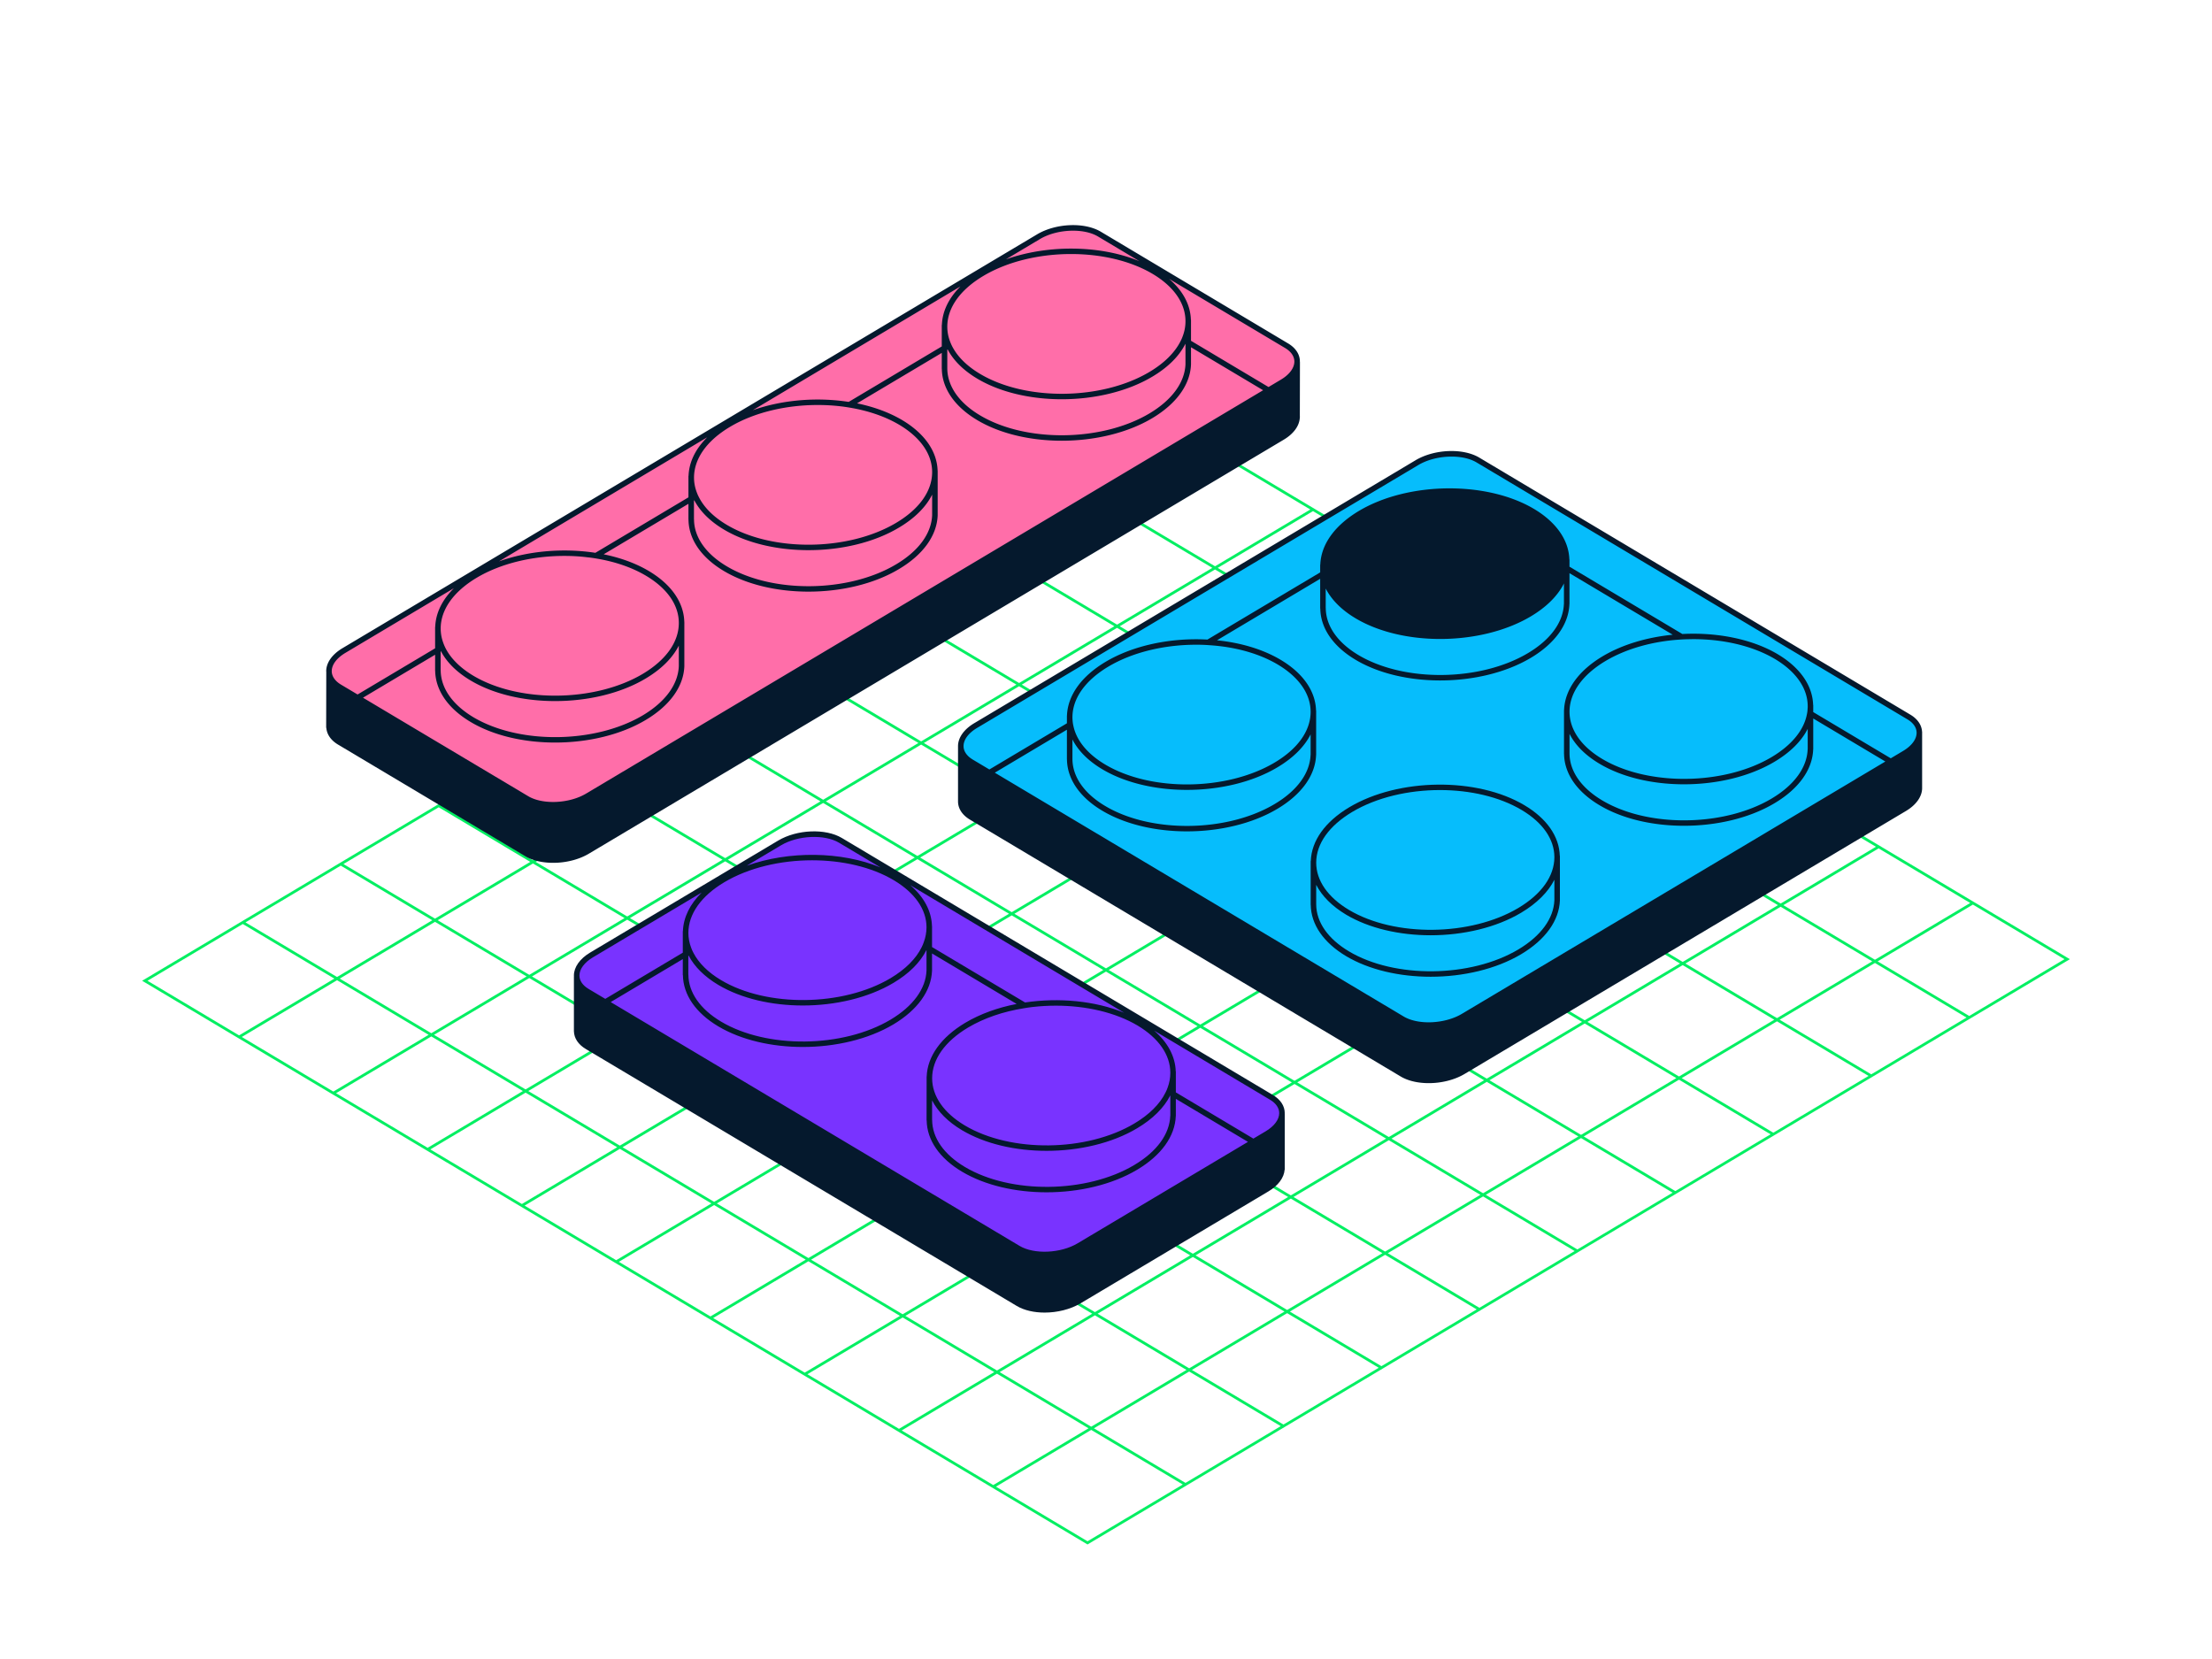 <svg version="1.1" xmlns="http://www.w3.org/2000/svg" width="400" height="300" viewBox="0 0 400 300" xml:space="preserve">
  <path d="m374.3 173.454-17.047-10.164-17.047-10.165-17.047-10.164-17.047-10.165-17.047-10.164-17.047-10.164-17.049-10.168-17.047-10.164-17.047-10.164-17.536-10.456-17.715 10.554-17.715 10.555-17.715 10.555-17.715 10.555-17.715 10.555-17.715 10.555L79.334 145.4l-17.715 10.555-17.715 10.555L25.7 177.354l17.047 10.165 17.047 10.164 17.047 10.165 17.047 10.164 17.047 10.164 17.047 10.165 17.047 10.164 17.047 10.164 17.047 10.165 17.535 10.456 17.715-10.555 17.715-10.555 17.715-10.555 17.715-10.555 17.715-10.555 17.715-10.555 17.715-10.555 17.715-10.555 17.715-10.555 18.207-10.841zm-17.535-9.874 16.559 9.874-17.227 10.264-16.559-9.873c4.293-2.56 12.934-7.708 17.227-10.265zm-159.436 94.411-16.559-9.874 17.226-10.264 16.559 9.873-17.226 10.265zm-135.89-81.027L78.666 166.7l16.559 9.874-17.227 10.264-16.559-9.874zM219.23 102.69l-17.226 10.264-16.559-9.873 17.227-10.264 16.558 9.873zm85.057 71.253-16.559-9.874 17.226-10.264 16.559 9.873-17.226 10.265zm-106.29 63.328-16.559-9.873 17.227-10.264 16.559 9.874-17.227 10.263zM96.201 176.574l17.226-10.264 16.559 9.873-17.226 10.264-16.559-9.873zm105.802-63.038 16.559 9.874-17.227 10.264-16.559-9.873 17.227-10.265zm84.748 50.533-17.227 10.264-16.559-9.873 17.226-10.264c4.129 2.46 12.434 7.412 16.56 9.873zm-88.086 52.483-16.559-9.873 17.226-10.264 16.559 9.873-17.226 10.264zm-67.702-40.368 17.226-10.264 16.559 9.873-17.226 10.264-16.559-9.873zm70.372-41.928 16.559 9.873-17.227 10.264-16.559-9.874 17.227-10.263zm50.654 30.203-17.227 10.264-16.559-9.873 17.227-10.264 16.559 9.873zm-52.657 31.373-16.559-9.874L200 175.694l16.559 9.874-17.227 10.264zm-33.606-20.038 17.227-10.264 16.559 9.873-17.227 10.264-16.559-9.873zm34.941-20.818 16.559 9.873L200 175.113l-16.559-9.873 17.226-10.264zm16.38 30.302-16.559-9.874 17.226-10.264 16.559 9.873-17.226 10.265zm17.895-30.984-17.227 10.264-16.559-9.873 17.227-10.264 16.559 9.873zm-34.763.39-17.226 10.264-16.559-9.874 17.226-10.264 16.559 9.874zm-17.715 10.555-17.227 10.264-16.559-9.873 17.227-10.264 16.559 9.873zm-34.453 21.11 17.226-10.264 16.559 9.873-17.226 10.264-16.559-9.873zm17.047 10.165 17.226-10.264 16.559 9.874-17.226 10.264-16.559-9.874zm51.322 9.483-16.559-9.873 17.227-10.264 16.559 9.873-17.227 10.264zm17.715-10.555-16.559-9.873 17.226-10.264 16.559 9.874-17.226 10.263zm17.715-10.554-16.559-9.874 17.227-10.264 16.559 9.873-17.227 10.265zm9.281-25.852-8.613 5.132-16.559-9.873 17.227-10.264 16.559 9.873-8.614 5.132zm-8.434-15.296-17.226 10.264-16.559-9.874 17.226-10.264 16.559 9.874zm-25.661-5.034-8.613 5.132-16.559-9.873 17.227-10.264 16.559 9.873-8.614 5.132zm-26.149-4.741-17.227 10.264-16.559-9.873 17.227-10.264 16.559 9.873zm-34.274.681 16.559 9.874-17.227 10.264-16.559-9.873c4.294-2.56 12.934-7.708 17.227-10.265zm-1.156 20.428-17.227 10.264-16.559-9.874 17.227-10.264 16.559 9.874zm-34.274.681 16.559 9.874-17.226 10.264-16.559-9.873 17.226-10.265zm-17.894 30.984 17.226-10.264 16.559 9.873-17.226 10.264-16.559-9.873zm17.047 10.164 17.226-10.264 16.559 9.874-17.227 10.264-16.558-9.874zm17.047 10.165 17.227-10.264 16.559 9.873-17.227 10.264-16.559-9.873zm17.047 10.165 17.227-10.264 16.559 9.873-17.227 10.264-16.559-9.873zm51.322 9.484-16.559-9.874 17.226-10.264 16.559 9.874-17.226 10.264zm17.715-10.555-16.559-9.874 17.227-10.264 16.559 9.873-17.227 10.265zm17.715-10.555-16.559-9.873 17.226-10.264 16.559 9.873-17.226 10.264zm17.715-10.555-16.559-9.873 17.226-10.264 16.559 9.874-17.226 10.263zm17.715-10.555-16.559-9.874 17.227-10.264 16.559 9.874-17.227 10.264zm17.894-30.983-17.226 10.264-16.559-9.873 17.226-10.264 16.559 9.873zm-34.273.099-16.559-9.873 17.226-10.264 16.559 9.874-17.226 10.263zm.179-20.429-17.226 10.264-16.559-9.874 17.226-10.264 16.559 9.874zm-34.274.1-16.559-9.873 17.226-10.264 16.559 9.873-17.226 10.264zm.179-20.429-17.226 10.264-16.559-9.874 17.226-10.264 16.559 9.874zm-51.321-9.484 16.559 9.873-17.226 10.264-16.559-9.874 17.226-10.263zm-17.715 10.555L183.8 123.8l-17.227 10.264-16.559-9.874 17.227-10.264zm-17.716 10.555 16.559 9.874-17.226 10.264-16.559-9.873 17.226-10.265zm-17.715 10.555 16.559 9.873-17.227 10.264-16.559-9.873 17.227-10.264zm-17.715 10.555 16.559 9.873-17.226 10.264-16.559-9.874 17.226-10.263zM96.38 156.145l16.559 9.874-17.226 10.264-16.559-9.874 17.226-10.264zm-17.894 30.984 17.227-10.264 16.559 9.873-17.227 10.264-16.559-9.873zm17.047 10.164 17.227-10.264 16.559 9.873-17.227 10.264-16.559-9.873zm17.048 10.165 17.227-10.264 16.559 9.874-17.226 10.264-16.56-9.874zm17.047 10.165 17.226-10.264 16.559 9.873-17.226 10.264-16.559-9.873zm17.047 10.165 17.226-10.264 16.559 9.874-17.226 10.264-16.559-9.874zm17.048 10.165 17.226-10.264 16.559 9.873-17.226 10.264-16.559-9.873zm51.321 9.483-16.559-9.873 17.227-10.264 16.559 9.873-17.227 10.264zm17.715-10.555-16.559-9.873 17.226-10.264 16.559 9.873-17.226 10.264zm17.715-10.555-16.559-9.873 17.227-10.264 16.559 9.874-17.227 10.263zm17.716-10.554-16.559-9.874 17.226-10.264 16.559 9.873-17.226 10.265zm17.714-10.555-16.559-9.873 17.226-10.264 16.559 9.873-17.226 10.264zm17.715-10.555-16.559-9.873 17.227-10.264 16.559 9.873-17.227 10.264zm17.716-10.555-16.559-9.873 17.226-10.264 16.559 9.874-17.226 10.263zm18.382-30.692 16.559 9.874-17.227 10.264-16.559-9.874 17.227-10.264zM322.67 143.25l16.559 9.873-17.227 10.264-16.559-9.873 17.227-10.264zm-17.047-10.165 16.559 9.874-17.227 10.264-16.559-9.873 17.227-10.265zm-17.048-10.164 16.559 9.873-17.227 10.264-16.559-9.874 17.227-10.263zm-17.047-10.165 16.559 9.873-17.227 10.264-16.559-9.873 17.227-10.264zm-17.048-10.165 16.559 9.874-17.227 10.264-16.559-9.873 17.227-10.265zm-17.047-10.164 16.559 9.873-17.227 10.264-16.559-9.874 17.227-10.263zm-17.047-10.165 16.559 9.873-17.227 10.264-16.559-9.873 17.227-10.264zm-34.274.099 17.227-10.264 16.559 9.874-17.226 10.264-16.56-9.874zm-17.716 10.555 17.227-10.264 16.559 9.874-17.227 10.264-16.559-9.874zm-17.714 10.555 17.226-10.264 16.559 9.873-17.226 10.264-16.559-9.873zm-17.716 10.554 17.227-10.264 16.559 9.873-17.227 10.264-16.559-9.873zm-17.715 10.555 17.226-10.264 16.559 9.873-17.226 10.264-16.559-9.873zm-17.715 10.555 17.227-10.264 16.559 9.874-17.227 10.264-16.559-9.874zM79.821 145.69l17.226-10.264 16.559 9.873-17.226 10.264-16.559-9.873zm-17.715 10.555 17.226-10.264 16.559 9.873-17.226 10.264-16.559-9.873zm-17.715 10.554 17.227-10.264 16.559 9.873-17.227 10.264-16.559-9.873zm-1.156 20.429-16.559-9.874 17.226-10.264 16.559 9.874-17.226 10.264zm17.048 10.164-16.559-9.873 17.226-10.264 16.559 9.873-17.226 10.264zm17.047 10.166-16.559-9.874 17.226-10.264 16.559 9.873-17.226 10.265zm17.047 10.164-16.559-9.873 17.226-10.264 16.559 9.874-17.226 10.263zm17.048 10.165-16.559-9.873 17.226-10.264 16.559 9.873-17.226 10.264zm17.047 10.165-16.559-9.874 17.226-10.264 16.559 9.873-17.226 10.265zm17.048 10.164-16.559-9.873 17.226-10.264 16.559 9.874-17.226 10.263zm17.047 10.165-16.559-9.873 17.226-10.264 16.559 9.873-17.226 10.264zm17.047 10.165-16.559-9.874 17.226-10.264 16.559 9.874-17.226 10.264zm34.274-.099-17.227 10.264-16.559-9.873 17.226-10.264 16.56 9.873zm17.715-10.555-17.226 10.264-16.559-9.873 17.226-10.264 16.559 9.873zm17.715-10.555-17.227 10.264-16.559-9.874 17.227-10.264 16.559 9.874zm17.715-10.555-17.226 10.264-16.559-9.873 17.226-10.264 16.559 9.873zm17.716-10.555-17.227 10.264-16.559-9.873 17.227-10.264 16.559 9.873zm17.714-10.554-17.226 10.264-16.559-9.873 17.226-10.264c4.128 2.46 12.433 7.412 16.559 9.873zm17.715-10.555-17.226 10.264-16.559-9.874 17.226-10.264 16.559 9.874zm17.716-10.555-17.227 10.264-16.559-9.874 17.227-10.264 16.559 9.874zm17.714-10.555-17.226 10.264-16.559-9.873 17.226-10.264 16.559 9.873z" fill="#03ef62"/>
  <path d="M100.032 155.526c-1.878 0-3.58-.401-4.793-1.128l-33.851-20.181c-1.15-.686-1.799-1.602-1.877-2.647l-.028-.375.019-9.714-.008-.097c-.002-1.362.977-2.718 2.684-3.737l125.62-74.839c1.704-1.015 3.978-1.598 6.238-1.598 1.867 0 3.564.4 4.78 1.127l33.85 20.19c1.223.727 1.896 1.739 1.896 2.851v.5l.009.001-.019 9.361.007.096c-.001.04-.016.227-.016.227-.088 1.287-1.06 2.571-2.666 3.524l-125.621 74.84c-1.695 1.016-3.963 1.599-6.224 1.599z" fill="#ff6ea9"/>
  <path fill="#05192d" d="M235.071 65.446h-.02c0-.02.01-.05.01-.07 0-1.3-.76-2.46-2.14-3.28l-33.85-20.19c-2.96-1.77-8.14-1.55-11.53.47l-125.62 74.84c-1.86 1.11-2.93 2.62-2.93 4.15 0 .05.01.09.01.14l-.02 10.1h.03c.09 1.2.83 2.27 2.12 3.04l33.85 20.18c1.35.81 3.16 1.2 5.05 1.2 2.26 0 4.63-.56 6.48-1.67l125.62-74.84c1.77-1.05 2.81-2.47 2.91-3.92h.01v-.08c0-.05.01-.1.01-.14 0-.06-.01-.11-.01-.16l.02-9.77zm-63.77-2.23.06-.04c1.04 1.99 2.85 3.8 5.35 5.29 4.17 2.49 9.69 3.73 15.29 3.73 5.87 0 11.82-1.37 16.37-4.08 2.83-1.68 4.86-3.71 5.98-5.93l.02.01v3.66c-.13 3.31-2.44 6.47-6.51 8.9-8.61 5.13-22.36 5.29-30.64.35-3.8-2.26-5.9-5.28-5.92-8.49v-3.4zm43.07-5.12c0 .9-.16 1.78-.48 2.65-.11.31-.24.62-.4.93-1.03 2.06-2.94 3.98-5.63 5.58-8.61 5.13-22.36 5.29-30.64.35-2.35-1.4-4.05-3.08-5.01-4.93-.16-.3-.29-.61-.41-.92a7.49 7.49 0 0 1-.5-2.68c0-3.42 2.32-6.68 6.52-9.18 4.41-2.63 10.17-3.96 15.86-3.96 5.41 0 10.74 1.2 14.78 3.61 3.8 2.27 5.9 5.29 5.91 8.5v.05zm-26.32-14.86c1.68-1.01 3.9-1.52 5.99-1.52 1.7 0 3.33.34 4.51 1.05l7.5 4.47c-7.08-2.94-16.59-3.03-24.16-.33l6.16-3.67zm-14.37 8.56c-2.11 2.09-3.27 4.48-3.36 6.97h-.02v3.88l-16.83 10.03c-5.72-.89-12.01-.39-17.34 1.5l37.55-22.38zm-48.19 38.71.06-.03c1.05 1.99 2.86 3.8 5.35 5.28 4.18 2.49 9.7 3.73 15.29 3.73 5.87 0 11.82-1.36 16.37-4.08 2.85-1.69 4.88-3.73 6-5.96v3.7c-.13 3.32-2.44 6.48-6.51 8.9-8.61 5.14-22.36 5.29-30.64.35-3.8-2.26-5.9-5.28-5.91-8.49h-.01v-3.4zm36.56 4.04c-8.61 5.13-22.36 5.29-30.64.35-2.35-1.4-4.05-3.09-5-4.94-.16-.3-.3-.61-.41-.92-.33-.86-.5-1.76-.5-2.67 0-3.42 2.31-6.68 6.51-9.18 4.41-2.63 10.18-3.95 15.86-3.95 1.42 0 2.85.08 4.24.25.53.06 1.05.14 1.57.23 3.3.55 6.4 1.59 8.97 3.12 3.8 2.27 5.9 5.29 5.91 8.51v.05c-.01 3.41-2.32 6.66-6.51 9.15zm-34.16-15.47c-2.13 2.1-3.29 4.48-3.38 6.98h-.02v3.88l-16.83 10.03c-5.76-.89-12.08-.37-17.43 1.55l37.66-22.44zm-48.21 38.73.06-.04c1.05 2 2.86 3.8 5.35 5.28 4.18 2.5 9.7 3.73 15.29 3.73 5.87 0 11.82-1.36 16.38-4.08 2.84-1.69 4.87-3.73 5.99-5.95v3.69c-.12 3.32-2.43 6.48-6.5 8.91-8.62 5.13-22.36 5.28-30.65.35-3.79-2.27-5.89-5.28-5.91-8.49h-.01v-3.4zm36.57 4.04c-8.62 5.13-22.36 5.28-30.65.35-2.35-1.4-4.05-3.09-5.01-4.94-.15-.3-.29-.61-.4-.92a7.49 7.49 0 0 1-.5-2.68c0-3.41 2.31-6.67 6.51-9.18 4.42-2.63 10.18-3.95 15.86-3.95 1.42 0 2.84.08 4.23.26.53.05 1.06.13 1.58.22 3.31.55 6.4 1.59 8.97 3.12 3.81 2.27 5.91 5.29 5.91 8.51v.05c-.01 3.41-2.32 6.66-6.5 9.16zm-54.61 1.94c-1.06-.64-1.65-1.5-1.65-2.42 0-1.17.89-2.36 2.44-3.29l19.65-11.71c-2.12 2.1-3.29 4.49-3.38 6.99h-.02v3.88l-14.02 8.35-3.02-1.8zm44.36 19.71c-3.06 1.83-7.87 2.05-10.5.47l-29.86-17.8 13.04-7.77v2.89h.01c.06 3.54 2.32 6.83 6.4 9.26 4.18 2.5 9.7 3.73 15.29 3.73 5.87 0 11.82-1.36 16.38-4.08 4.37-2.6 6.85-6.05 6.99-9.72v-7.77c0-.01.01-.03.01-.05 0 0-.01-.01-.01-.02v-.21h-.01c-.1-3.5-2.35-6.75-6.38-9.15-2.38-1.42-5.19-2.43-8.2-3.04l15.33-9.13v2.88h.01c.05 3.55 2.32 6.84 6.4 9.27 4.18 2.49 9.7 3.73 15.29 3.73 5.87 0 11.82-1.36 16.37-4.08 4.38-2.6 6.86-6.06 7-9.72v-8.06h-.01c-.1-3.5-2.35-6.74-6.39-9.15-2.37-1.41-5.18-2.42-8.18-3.04l15.32-9.12v2.88h.01c.05 3.55 2.32 6.84 6.4 9.27 4.17 2.49 9.69 3.73 15.29 3.73 5.87 0 11.82-1.37 16.37-4.08 4.37-2.61 6.86-6.06 7-9.72v-3.1l13.04 7.77-122.41 72.93zm125.62-74.84-2.23 1.33-14.02-8.36v-3.79h-.02c-.08-2.72-1.45-5.28-3.95-7.41l21.01 12.52c1.06.64 1.65 1.5 1.65 2.43 0 1.16-.89 2.36-2.44 3.28z"/>
  <path d="M188.902 236.856c-1.865 0-3.564-.401-4.784-1.129l-77.941-46.47c-1.197-.713-1.87-1.708-1.896-2.802v-9.398l.01-.524-.007-.099c-.002-1.373.977-2.729 2.684-3.748l34-20.25c1.705-1.018 3.976-1.601 6.232-1.601 1.867 0 3.567.402 4.786 1.131l77.931 46.47c1.23.726 1.906 1.738 1.906 2.851a.828.828 0 0 0-.01.13v.5h.01v9.417l-.019.155c-.098 1.285-1.074 2.567-2.676 3.518l-33.991 20.25c-1.711 1.016-3.983 1.599-6.235 1.599z" fill="#7933ff"/>
  <path fill="#05192d" d="M232.321 201.286c0-1.29-.76-2.46-2.15-3.28l-77.93-46.47c-2.96-1.77-8.13-1.56-11.53.47l-34 20.25c-1.86 1.11-2.93 2.63-2.93 4.15 0 .05.01.1.01.15h-.01v9.91c.03 1.27.78 2.41 2.14 3.22l77.94 46.47c1.34.8 3.15 1.2 5.04 1.2 2.26 0 4.64-.57 6.49-1.67l33.99-20.25c1.77-1.05 2.81-2.47 2.92-3.91h.02v-10.11h-.01c0-.05.01-.09.01-.13zm-20.69-3.17v3.65h-.01c-.12 3.32-2.43 6.48-6.5 8.9-8.62 5.14-22.36 5.29-30.65.35-3.79-2.26-5.89-5.27-5.91-8.48h-.01v-3.55c1.04 2.03 2.87 3.88 5.41 5.39 4.18 2.49 9.7 3.73 15.29 3.73 5.87 0 11.82-1.36 16.38-4.08 2.83-1.68 4.86-3.71 5.98-5.92l.02.01zm0-4.1c0 .89-.16 1.78-.48 2.64-.1.31-.24.62-.4.93-1.02 2.07-2.94 3.98-5.63 5.58-8.62 5.14-22.36 5.29-30.65.35-3.81-2.27-5.91-5.3-5.91-8.53 0-3.42 2.31-6.68 6.51-9.18 2.91-1.73 6.41-2.9 10.08-3.48.52-.09 1.05-.17 1.58-.23 1.39-.16 2.8-.24 4.21-.24 5.4 0 10.74 1.2 14.78 3.6 3.8 2.27 5.9 5.29 5.91 8.51v.05zm-8.35-10.88c-5.24-2.16-11.8-2.77-17.92-1.86l-16.82-10.02v-3.5c.01-.02.01-.04.01-.05s-.01-.02-.01-.03v-.21h-.01c-.08-2.71-1.44-5.27-3.93-7.4l38.68 23.07zm-78.81-10.29.06-.04c1.04 1.99 2.85 3.8 5.35 5.29 4.18 2.49 9.7 3.73 15.29 3.73 5.87 0 11.82-1.37 16.38-4.08 2.83-1.68 4.85-3.71 5.97-5.93l.02.01v3.66c-.12 3.31-2.43 6.47-6.5 8.9-8.62 5.13-22.36 5.29-30.65.35-3.79-2.26-5.89-5.28-5.91-8.49h-.01v-3.4zm42.19-1.55c-1.02 2.07-2.93 3.98-5.62 5.59-8.62 5.13-22.36 5.29-30.65.35-2.35-1.4-4.05-3.09-5-4.94-.16-.3-.3-.61-.41-.92-.33-.86-.5-1.76-.5-2.67 0-3.42 2.31-6.68 6.51-9.18 4.42-2.63 10.18-3.96 15.86-3.96 5.41 0 10.75 1.2 14.78 3.61 3.81 2.27 5.91 5.29 5.91 8.5v.05c-.01.9-.17 1.78-.49 2.64-.1.31-.24.62-.39.93zm-25.44-18.43c3.06-1.83 7.88-2.04 10.51-.47l7.5 4.47c-7.1-2.94-16.61-3.03-24.19-.32l6.18-3.68zm-34.79 25.96c-1.06-.63-1.65-1.49-1.65-2.42 0-1.16.89-2.36 2.44-3.29l19.66-11.71c-2.13 2.1-3.3 4.49-3.39 6.99h-.02v3.88l-14.02 8.35-3.02-1.8zm88.44 46c-3.06 1.83-7.87 2.04-10.5.47l-73.94-44.09 13.04-7.77v2.89h.02c.05 3.55 2.31 6.84 6.39 9.27 4.18 2.49 9.7 3.73 15.29 3.73 5.87 0 11.82-1.37 16.38-4.08 4.37-2.61 6.85-6.06 6.99-9.72v-3.11l15.3 9.13c-3.38.65-6.57 1.79-9.28 3.4-4.39 2.62-6.86 6.07-6.99 9.74h-.01l-.01 7.92h.02c.05 3.55 2.31 6.84 6.39 9.27 4.18 2.49 9.7 3.73 15.29 3.73 5.87 0 11.82-1.36 16.38-4.08 4.37-2.6 6.85-6.05 6.99-9.72l.01-.02v-3.08l13.04 7.78-30.8 18.34zm34-20.25-2.22 1.32-14.02-8.36v-3.79h-.02c-.08-2.7-1.44-5.25-3.91-7.38l20.96 12.5c1.07.63 1.66 1.49 1.66 2.42 0 1.16-.89 2.36-2.45 3.29z"/>
  <g>
    <path d="M258.362 195.365c-1.874 0-3.577-.397-4.795-1.12l-77.929-46.469c-1.222-.735-1.896-1.751-1.896-2.861v-9.99c.018-1.372.997-2.716 2.685-3.721l79.811-47.55c1.704-1.016 3.978-1.598 6.238-1.598 1.867 0 3.564.4 4.779 1.127l77.931 46.47c1.156.684 1.826 1.642 1.887 2.7l.009.155v9.996c-.018 1.373-.997 2.716-2.685 3.72l-79.811 47.55c-1.699 1.012-3.968 1.591-6.224 1.591z" fill="#06bdfc"/>
    <path fill="#05192d" d="M275.681 145.616c-8.56-5.11-22.77-4.95-31.67.35-4.39 2.61-6.85 6.06-6.98 9.73h-.02v7.93h.01c.05 3.54 2.31 6.83 6.39 9.27 4.18 2.49 9.7 3.73 15.3 3.73 5.87 0 11.82-1.37 16.37-4.08 4.37-2.61 6.86-6.06 7-9.73v-8.05h-.02c-.1-3.5-2.34-6.75-6.38-9.15zm5.4 17.17c-.13 3.31-2.44 6.47-6.51 8.9-8.61 5.13-22.36 5.29-30.64.35-3.8-2.27-5.9-5.28-5.92-8.49v-3.54c1.04 2.03 2.87 3.87 5.4 5.39 4.18 2.49 9.7 3.73 15.3 3.73 5.87 0 11.82-1.37 16.37-4.08 2.84-1.7 4.88-3.74 6-5.96v3.7zm0-7.76c-.01 3.41-2.32 6.66-6.51 9.16-8.61 5.13-22.36 5.29-30.64.35-3.82-2.28-5.92-5.31-5.92-8.53 0-3.42 2.32-6.68 6.51-9.18 4.42-2.64 10.18-3.96 15.87-3.96 5.4 0 10.74 1.2 14.78 3.61 3.8 2.26 5.9 5.28 5.91 8.5v.05z"/>
    <path fill="#05192d" d="M347.571 132.326c-.07-1.22-.81-2.32-2.13-3.1l-77.93-46.47c-2.96-1.77-8.14-1.55-11.53.47l-79.81 47.55c-1.85 1.1-2.91 2.6-2.93 4.11v10.03c0 1.3.76 2.46 2.14 3.29l77.93 46.47c1.35.8 3.16 1.19 5.05 1.19 2.26 0 4.63-.56 6.48-1.66l79.81-47.55c1.85-1.1 2.91-2.6 2.93-4.11V132.326h-.01zm-83.24 51.02c-3.06 1.82-7.87 2.04-10.5.47l-73.94-44.09 13.04-7.77v5.38h.01c.05 3.55 2.31 6.84 6.39 9.27 4.18 2.49 9.7 3.73 15.29 3.73 5.87 0 11.82-1.36 16.38-4.08 4.37-2.6 6.85-6.06 6.99-9.72l.01-.02v-8.04h-.02c-.1-3.5-2.34-6.74-6.38-9.15-3.24-1.93-7.27-3.11-11.53-3.54l18.66-11.12v5.38h.02c.05 3.55 2.31 6.84 6.39 9.27 4.18 2.49 9.7 3.73 15.29 3.73 5.87 0 11.82-1.37 16.38-4.08 4.37-2.6 6.85-6.06 6.99-9.72l.01-.02v-5.58l18.67 11.13c-4.61.46-9.06 1.75-12.66 3.89-4.39 2.62-6.85 6.07-6.99 9.74h-.01v7.93h.01c.05 3.54 2.31 6.83 6.39 9.26 4.18 2.5 9.7 3.73 15.29 3.73 5.87 0 11.82-1.36 16.38-4.08 4.37-2.6 6.85-6.05 6.99-9.72l.01-.02v-5.58l13.04 7.78-76.6 45.64zm-70.38-53.16c-.02-.15-.02-.31-.02-.47 0-3.42 2.31-6.68 6.51-9.18 4.42-2.63 10.18-3.95 15.87-3.95h.46c.61.01 1.22.03 1.83.08 4.6.28 9.02 1.45 12.49 3.52 3.8 2.27 5.9 5.29 5.91 8.51v.05c-.01 3.41-2.32 6.66-6.51 9.15-8.62 5.13-22.36 5.29-30.64.35-3.2-1.9-5.2-4.34-5.75-6.99a6.41 6.41 0 0 1-.15-1.07zm43.05 2.61v3.7h-.01c-.12 3.32-2.43 6.48-6.5 8.9-8.62 5.14-22.36 5.29-30.64.35-3.8-2.26-5.9-5.27-5.92-8.49v-3.54c1.03 2.03 2.86 3.88 5.4 5.39 4.18 2.49 9.7 3.73 15.29 3.73 5.87 0 11.82-1.36 16.38-4.08 2.84-1.69 4.88-3.73 6-5.96zm45.81-27.29v3.7h-.01c-.12 3.31-2.43 6.48-6.5 8.9-8.62 5.13-22.36 5.29-30.65.35-3.79-2.26-5.89-5.28-5.91-8.49h-.01v-3.54c1.04 2.03 2.87 3.88 5.41 5.39 4.18 2.49 9.7 3.73 15.29 3.73 5.87 0 11.82-1.37 16.38-4.08 2.84-1.69 4.88-3.73 6-5.96zm44.08 22.23c0 .14 0 .28-.02.42-.01.36-.06.72-.14 1.08-.57 2.85-2.78 5.53-6.35 7.66-8.62 5.13-22.36 5.28-30.65.34-3.81-2.27-5.91-5.3-5.91-8.53 0-3.41 2.31-6.67 6.51-9.18 3.84-2.28 8.68-3.58 13.61-3.88.62-.04 1.23-.06 1.85-.06.14-.01.27-.01.41-.01 5.4 0 10.74 1.2 14.78 3.6 3.8 2.27 5.9 5.29 5.91 8.51v.05zm0 4.06v3.69h-.01c-.12 3.32-2.43 6.48-6.5 8.91-8.62 5.13-22.36 5.28-30.65.34-3.79-2.26-5.89-5.27-5.91-8.48v-3.55c1.03 2.03 2.86 3.88 5.4 5.39 4.18 2.5 9.7 3.73 15.29 3.73 5.87 0 11.82-1.36 16.38-4.08 2.84-1.69 4.88-3.73 6-5.95zm19.69.72c0 1.16-.89 2.35-2.44 3.28l-2.23 1.33-14.02-8.36v-1.29h-.02c-.1-3.5-2.35-6.75-6.38-9.16-4.67-2.78-11.02-4-17.27-3.67l-20.41-12.17v-1.29h-.02c-.1-3.5-2.35-6.74-6.38-9.15-8.57-5.1-22.77-4.95-31.67.35-4.39 2.62-6.86 6.06-6.99 9.73h-.02v1.39l-20.39 12.15c-6.51-.36-13.32.99-18.41 4.02-4.39 2.62-6.85 6.06-6.99 9.73h-.01v1.39l-14.02 8.35-3.02-1.8c-1.06-.64-1.65-1.5-1.65-2.42v-.01c0-1.16.89-2.36 2.44-3.28l79.81-47.55c3.06-1.82 7.87-2.04 10.51-.47l77.93 46.47c1.06.63 1.65 1.49 1.65 2.42v.01z"/>
  </g>
</svg>
